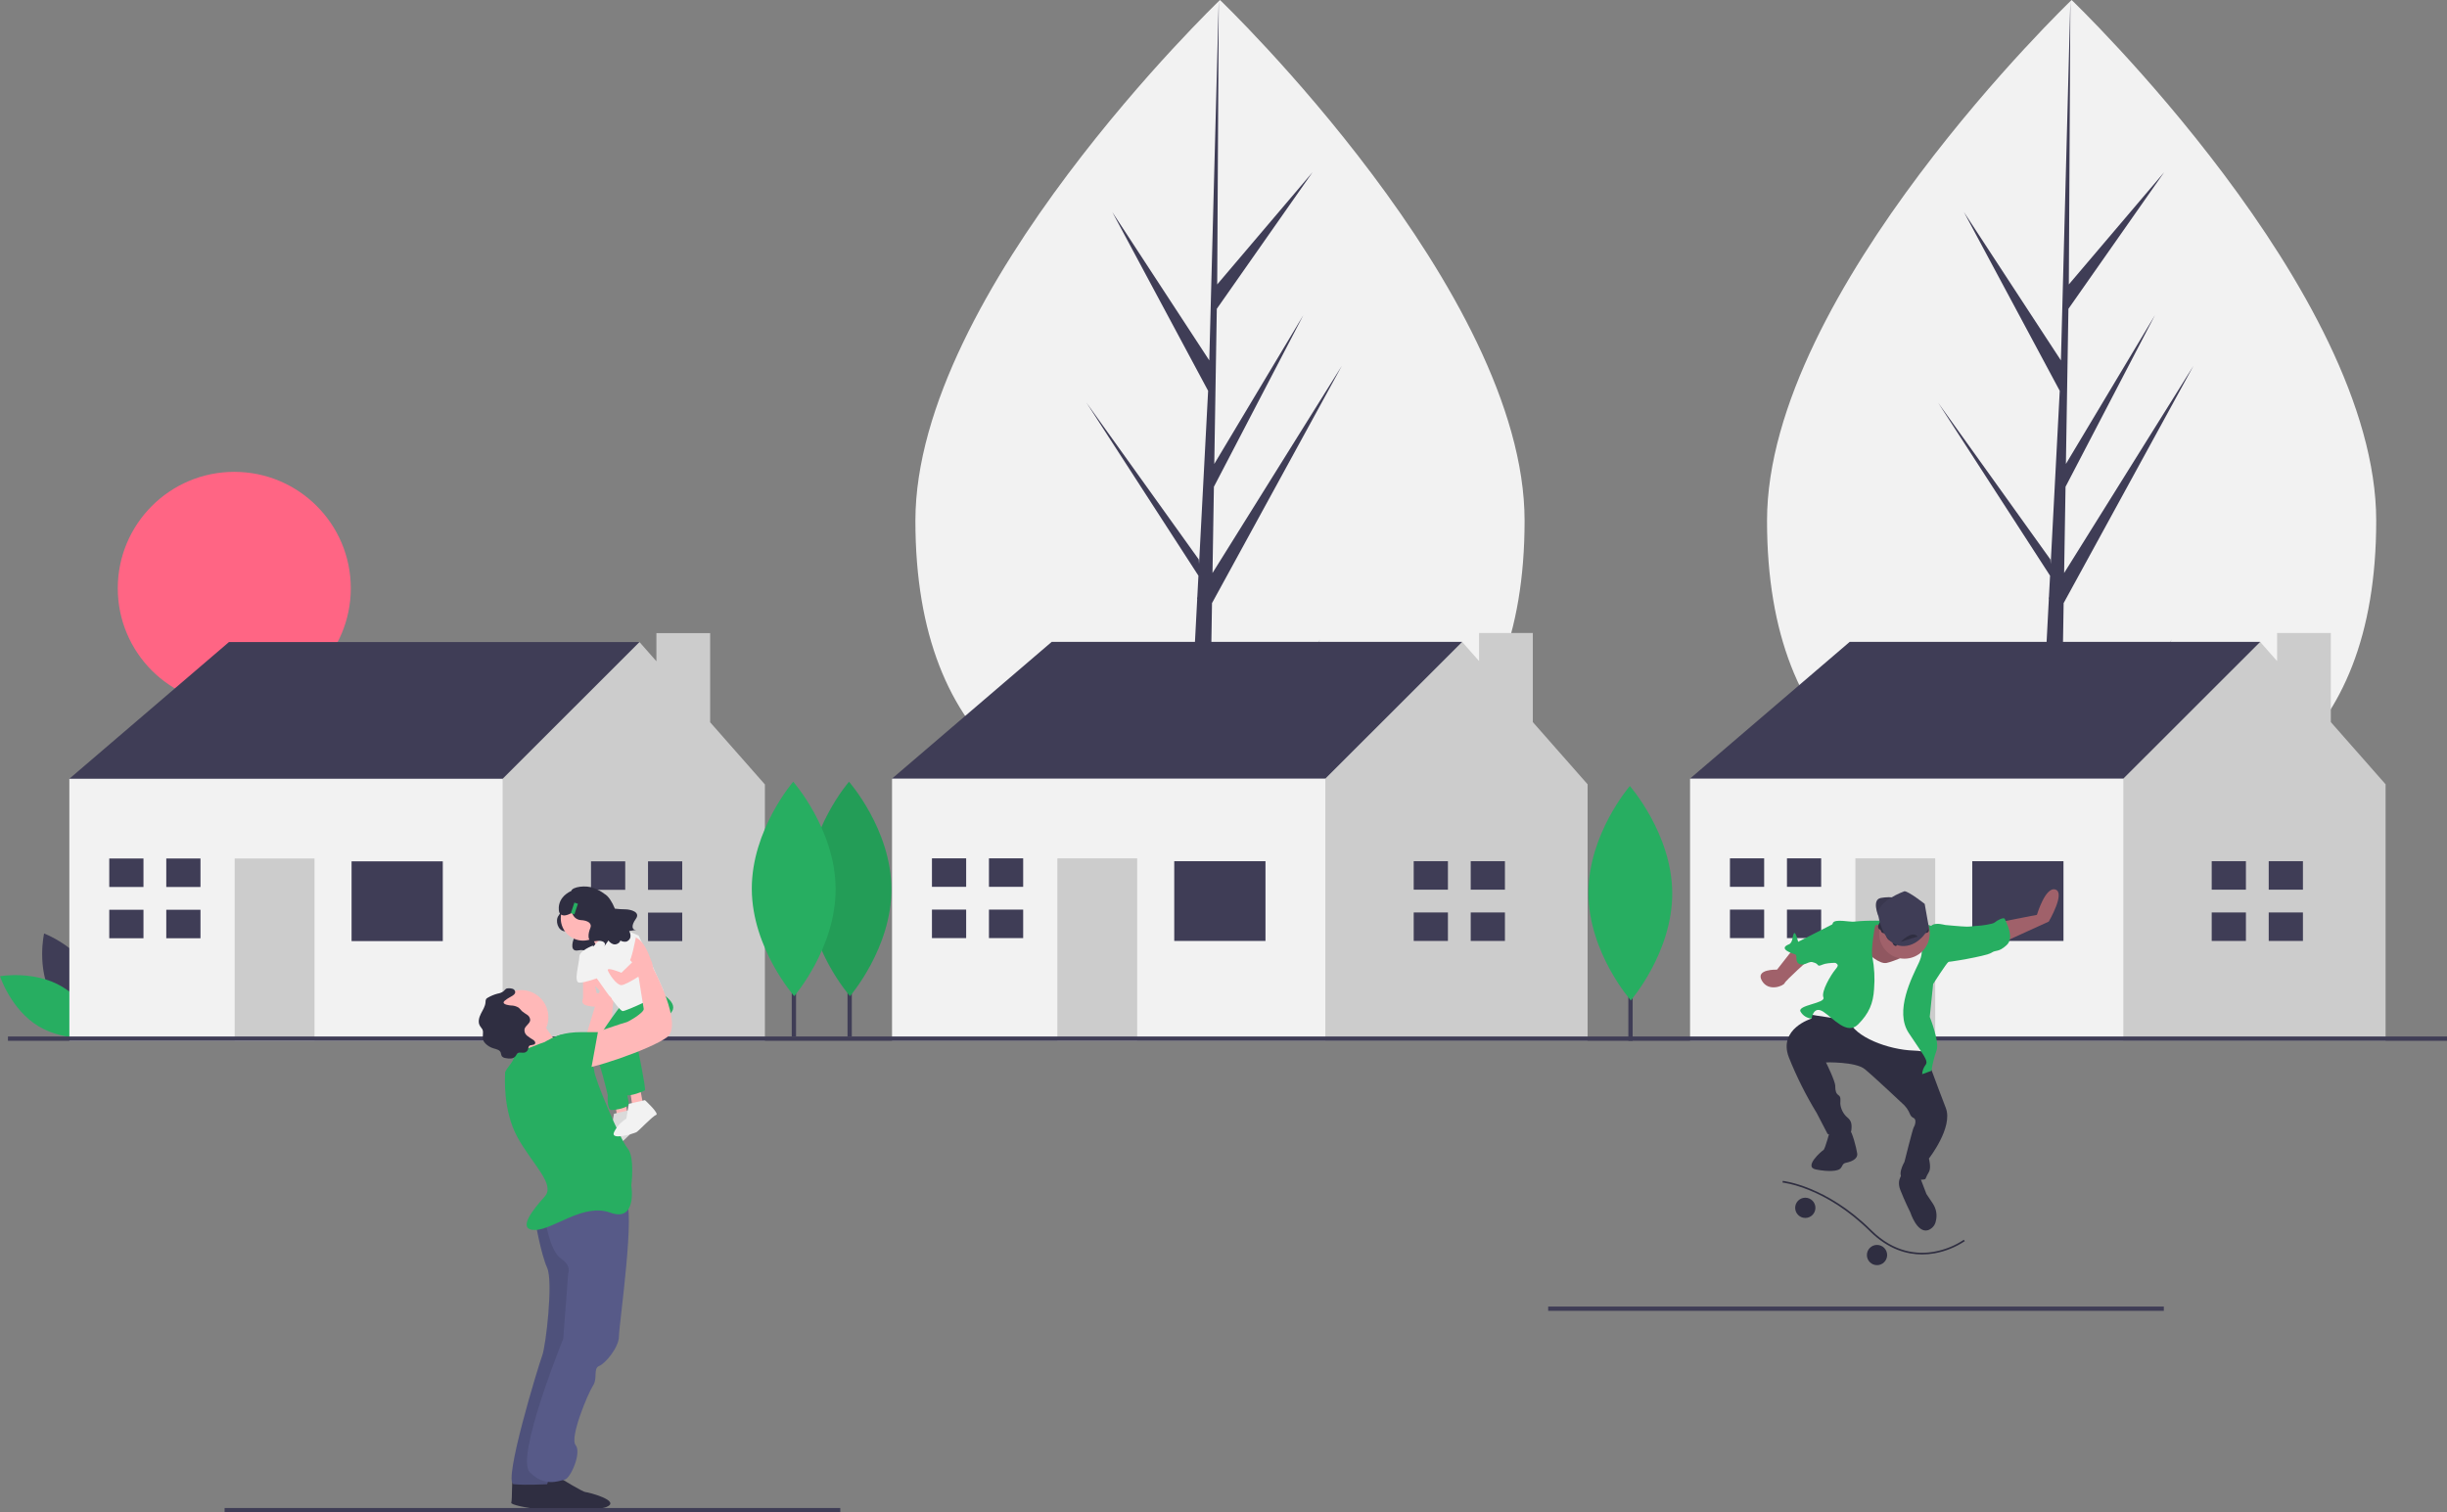 <svg width="309" height="191" viewBox="0 0 309 191" fill="none" xmlns="http://www.w3.org/2000/svg">
<rect x="0" y="0" width="309" height="191" fill="#808080" stroke="none"/>
<g clip-path="url(#clip0_105_106)">
<path d="M6.544 125.831C8.498 129.451 12.644 131.005 12.644 131.005C12.644 131.005 13.622 126.69 11.669 123.069C9.715 119.449 5.569 117.895 5.569 117.895C5.569 117.895 4.591 122.211 6.544 125.831Z" fill="#3F3D56"/>
<path d="M7.887 124.64C11.414 126.76 12.772 130.972 12.772 130.972C12.772 130.972 8.412 131.746 4.885 129.625C1.358 127.505 7.62939e-06 123.293 7.62939e-06 123.293C7.62939e-06 123.293 4.36 122.519 7.887 124.64Z" fill="#27AE61"/>
<path d="M192.52 65.77C192.52 94.716 175.299 104.823 154.057 104.823C132.814 104.823 115.594 94.716 115.594 65.77C115.594 36.824 154.057 1.52588e-05 154.057 1.52588e-05C154.057 1.52588e-05 192.52 36.824 192.52 65.77Z" fill="#F2F2F2"/>
<path d="M152.655 100.395L153.049 76.17L169.443 46.2L153.111 72.37L153.288 61.477L164.587 39.794L153.335 58.595L153.654 39.004L165.752 21.741L153.704 35.923L153.903 0L152.652 47.556L152.755 45.594L140.454 26.779L152.558 49.36L151.412 71.239L151.377 70.659L137.197 50.859L151.334 72.71L151.191 75.447L151.165 75.488L151.177 75.713L148.269 131.223H152.154L152.621 102.551L166.724 80.753L152.655 100.395Z" fill="#3F3D56"/>
<path d="M300.061 65.77C300.061 94.716 282.84 104.823 261.598 104.823C240.356 104.823 223.135 94.716 223.135 65.77C223.135 36.824 261.598 1.52588e-05 261.598 1.52588e-05C261.598 1.52588e-05 300.061 36.824 300.061 65.77Z" fill="#F2F2F2"/>
<path d="M260.197 100.395L260.591 76.17L276.985 46.2L260.652 72.37L260.83 61.477L272.128 39.794L260.876 58.595L261.195 39.004L273.294 21.741L261.245 35.923L261.444 0L260.194 47.556L260.296 45.594L247.995 26.779L260.099 49.36L258.953 71.239L258.919 70.659L244.738 50.859L258.876 72.71L258.732 75.447L258.707 75.488L258.719 75.713L255.811 131.223H259.696L260.162 102.551L274.265 80.753L260.197 100.395Z" fill="#3F3D56"/>
<path d="M29.585 89C37.711 89 44.298 82.417 44.298 74.297C44.298 66.177 37.711 59.594 29.585 59.594C21.459 59.594 14.872 66.177 14.872 74.297C14.872 82.417 21.459 89 29.585 89Z" fill="#FF6584"/>
<path d="M10.918 101.952L8.758 98.354L28.916 81.088H80.752V86.124L62.033 106.268L40.435 110.585L10.918 101.952Z" fill="#3F3D56"/>
<path d="M89.675 91.221V79.965H82.888V83.514L80.752 81.088L63.473 98.354L60.593 101.232L56.994 115.621L63.473 131.448H96.59V99.074L89.675 91.221Z" fill="#CCCCCC"/>
<path d="M63.473 98.355H8.758V131.448H63.473V98.355Z" fill="#F2F2F2"/>
<path d="M55.914 108.786H44.395V118.858H55.914V108.786Z" fill="#3F3D56"/>
<path d="M39.715 108.426H29.636V131.448H39.715V108.426Z" fill="#CCCCCC"/>
<path d="M18.117 112.023V108.427H13.797V112.023H17.757H18.117Z" fill="#3F3D56"/>
<path d="M17.757 114.901H13.797V118.498H18.117V114.901H17.757Z" fill="#3F3D56"/>
<path d="M25.316 108.426H20.997V112.024H25.316V108.426Z" fill="#3F3D56"/>
<path d="M25.316 114.901H20.997V118.498H25.316V114.901Z" fill="#3F3D56"/>
<path d="M78.952 112.383V108.786H74.632V112.383H78.592H78.952Z" fill="#3F3D56"/>
<path d="M78.592 115.261H74.632V118.858H78.952V115.261H78.592Z" fill="#3F3D56"/>
<path d="M86.151 108.786H81.831V112.383H86.151V108.786Z" fill="#3F3D56"/>
<path d="M86.151 115.261H81.831V118.858H86.151V115.261Z" fill="#3F3D56"/>
<path d="M114.804 101.932L112.644 98.335L132.803 81.069H184.638V86.105L165.92 106.249L144.322 110.565L114.804 101.932Z" fill="#3F3D56"/>
<path d="M193.562 91.201V79.945H186.775V83.495L184.638 81.069L167.36 98.335L164.48 101.212L160.88 115.601L167.36 131.428H200.477V99.054L193.562 91.201Z" fill="#CCCCCC"/>
<path d="M167.36 98.335H112.645V131.428H167.36V98.335Z" fill="#F2F2F2"/>
<path d="M159.801 108.766H148.281V118.838H159.801V108.766Z" fill="#3F3D56"/>
<path d="M143.602 108.407H133.523V131.428H143.602V108.407Z" fill="#CCCCCC"/>
<path d="M122.004 112.004V108.407H117.684V112.004H121.644H122.004Z" fill="#3F3D56"/>
<path d="M121.644 114.881H117.684V118.479H122.004V114.881H121.644Z" fill="#3F3D56"/>
<path d="M129.203 108.407H124.883V112.004H129.203V108.407Z" fill="#3F3D56"/>
<path d="M129.203 114.882H124.883V118.479H129.203V114.882Z" fill="#3F3D56"/>
<path d="M182.839 112.363V108.767H178.519V112.363H182.479H182.839Z" fill="#3F3D56"/>
<path d="M182.479 115.241H178.519V118.838H182.839V115.241H182.479Z" fill="#3F3D56"/>
<path d="M190.038 108.766H185.718V112.364H190.038V108.766Z" fill="#3F3D56"/>
<path d="M190.038 115.241H185.718V118.838H190.038V115.241Z" fill="#3F3D56"/>
<path d="M215.573 101.932L213.414 98.335L233.572 81.069H285.408V86.105L266.689 106.249L245.091 110.565L215.573 101.932Z" fill="#3F3D56"/>
<path d="M294.331 91.201V79.945H287.544V83.495L285.408 81.069L268.129 98.335L265.249 101.212L261.65 115.601L268.129 131.428H301.246V99.054L294.331 91.201Z" fill="#CCCCCC"/>
<path d="M268.129 98.335H213.414V131.428H268.129V98.335Z" fill="#F2F2F2"/>
<path d="M260.57 108.766H249.051V118.838H260.57V108.766Z" fill="#3F3D56"/>
<path d="M244.371 108.407H234.292V131.428H244.371V108.407Z" fill="#CCCCCC"/>
<path d="M222.773 112.004V108.407H218.453V112.004H222.413H222.773Z" fill="#3F3D56"/>
<path d="M222.413 114.881H218.453V118.479H222.773V114.881H222.413Z" fill="#3F3D56"/>
<path d="M229.972 108.407H225.653V112.004H229.972V108.407Z" fill="#3F3D56"/>
<path d="M229.972 114.882H225.653V118.479H229.972V114.882Z" fill="#3F3D56"/>
<path d="M283.608 112.363V108.767H279.288V112.363H283.248H283.608Z" fill="#3F3D56"/>
<path d="M283.248 115.241H279.288V118.838H283.608V115.241H283.248Z" fill="#3F3D56"/>
<path d="M290.807 108.766H286.488V112.364H290.807V108.766Z" fill="#3F3D56"/>
<path d="M290.807 115.241H286.488V118.838H290.807V115.241Z" fill="#3F3D56"/>
<path d="M206.166 110.062H205.624V131.447H206.166V110.062Z" fill="#3F3D56"/>
<path d="M211.166 112.787C211.2 120.265 205.935 126.351 205.935 126.351C205.935 126.351 200.615 120.314 200.58 112.836C200.546 105.359 205.811 99.272 205.811 99.272C205.811 99.272 211.131 105.31 211.166 112.787Z" fill="#27AE61"/>
<path d="M107.564 109.521H107.022V130.905H107.564V109.521Z" fill="#3F3D56"/>
<path d="M112.564 112.246C112.598 119.724 107.333 125.81 107.333 125.81C107.333 125.81 102.013 119.772 101.978 112.295C101.944 104.817 107.208 98.731 107.208 98.731C107.208 98.731 112.529 104.768 112.564 112.246Z" fill="#27AE61"/>
<path opacity="0.1" d="M112.564 112.246C112.598 119.724 107.333 125.81 107.333 125.81C107.333 125.81 102.013 119.772 101.978 112.295C101.944 104.817 107.208 98.731 107.208 98.731C107.208 98.731 112.529 104.768 112.564 112.246Z" fill="black"/>
<path d="M100.521 109.521H99.979V130.905H100.521V109.521Z" fill="#3F3D56"/>
<path d="M105.521 112.246C105.555 119.724 100.29 125.81 100.29 125.81C100.29 125.81 94.97 119.772 94.935 112.295C94.901 104.817 100.165 98.731 100.165 98.731C100.165 98.731 105.486 104.768 105.521 112.246Z" fill="#27AE61"/>
<path d="M309 130.907H1.004V131.448H309V130.907Z" fill="#3F3D56"/>
<path d="M70.736 114.709C70.736 114.709 71.013 115.026 70.538 115.641C70.062 116.256 70.446 117.59 71.349 117.624C72.252 117.658 72.691 118.036 72.473 118.534C72.255 119.032 71.993 120.215 72.977 120.036C73.961 119.856 74.272 120.247 74.097 120.548C73.923 120.848 74.536 119.95 74.536 119.95C74.536 119.95 75.084 120.766 75.757 120.194C76.43 119.623 76.697 114.445 75.326 114.357C73.954 114.269 70.736 114.709 70.736 114.709Z" fill="#2F2E41"/>
<path d="M77.689 139.334L78.001 141.52H79.408L78.939 139.022L77.689 139.334Z" fill="#FFB8B8"/>
<path d="M79.564 140.193C79.564 140.193 81.44 141.911 80.971 142.067C80.502 142.223 78.783 144.097 78.47 144.253C78.191 144.393 75.188 145.347 75.657 144.253C76.002 143.543 76.545 142.946 77.22 142.536L77.533 140.662L79.564 140.193Z" fill="#F2F2F2"/>
<path opacity="0.1" d="M79.564 140.193C79.564 140.193 81.44 141.911 80.971 142.067C80.502 142.223 78.783 144.097 78.47 144.253C78.191 144.393 75.188 145.347 75.657 144.253C76.002 143.543 76.545 142.946 77.22 142.536L77.533 140.662L79.564 140.193Z" fill="black"/>
<path d="M79.564 137.694L79.877 139.881H81.283L80.814 137.382L79.564 137.694Z" fill="#FFB8B8"/>
<path d="M73.687 131.891L75.735 125.123C75.735 125.123 72.297 121.999 74.641 121.062C76.986 120.125 77.611 124.81 77.611 124.81L76.829 132.931H73.704L73.687 131.891Z" fill="#FFB8B8"/>
<path d="M78.47 126.919C78.47 126.919 74.431 132.096 75.044 132.865C75.657 133.634 76.751 138.319 76.751 138.319C76.751 138.319 76.595 140.193 77.22 140.193C77.845 140.193 79.408 139.881 79.408 139.412C79.408 138.944 78.001 133.009 78.001 133.009L82.065 127.7L78.47 126.919Z" fill="#27AE61"/>
<path d="M78.783 127.231L82.846 125.045C82.846 125.045 85.659 126.45 84.878 127.7C84.096 128.949 80.502 132.228 80.502 132.228C80.502 132.228 81.596 137.538 81.44 137.694C81.283 137.851 79.564 138.475 79.095 138.319C78.627 138.163 76.126 132.072 76.751 131.76C77.376 131.448 79.408 128.168 79.408 128.168L78.783 127.231Z" fill="#27AE61"/>
<path d="M67.687 186.981C67.687 186.981 70.5 188.699 70.812 188.699C71.125 188.699 75.345 189.792 73.469 190.573C71.594 191.354 64.405 190.261 64.561 189.792C64.718 189.324 64.561 186.513 64.874 186.513C65.186 186.513 67.687 186.981 67.687 186.981Z" fill="#2F2E41"/>
<path d="M70.812 186.731C70.812 186.731 73.626 188.449 73.938 188.449C74.251 188.449 78.47 189.542 76.595 190.323C74.719 191.104 67.531 190.011 67.687 189.542C67.843 189.074 67.687 186.263 67.999 186.263C68.312 186.263 70.812 186.731 70.812 186.731Z" fill="#2F2E41"/>
<path d="M67.572 154.165C67.572 154.165 68.312 158.402 69.093 160.12C69.875 161.838 68.937 169.959 68.468 171.208C67.999 172.458 63.467 187.294 64.874 187.45C66.28 187.606 69.093 187.45 69.093 187.45L73.626 173.238L72.844 154.186L67.572 154.165Z" fill="#575A88"/>
<path opacity="0.1" d="M67.572 154.165C67.572 154.165 68.312 158.402 69.093 160.12C69.875 161.838 68.937 169.959 68.468 171.208C67.999 172.458 63.467 187.294 64.874 187.45C66.28 187.606 69.093 187.45 69.093 187.45L73.626 173.238L72.844 154.186L67.572 154.165Z" fill="black"/>
<path d="M68.781 153.78C68.781 153.78 69.406 157.996 70.812 158.933C72.219 159.87 71.75 160.807 71.75 160.807L71.125 169.084C71.125 169.084 65.03 184.077 66.906 185.951C68.781 187.825 70.5 187.044 71.281 186.888C72.063 186.731 73.469 183.452 72.688 182.515C71.906 181.578 74.251 175.956 74.876 175.019C75.501 174.082 74.876 172.832 75.657 172.52C76.439 172.208 78.158 170.177 78.158 168.772C78.158 167.366 80.346 152.374 78.939 151.437C77.533 150.5 68.517 153.371 68.517 153.371L68.781 153.78Z" fill="#575A88"/>
<path d="M65.811 131.916C67.71 131.916 69.25 130.378 69.25 128.48C69.25 126.583 67.71 125.045 65.811 125.045C63.913 125.045 62.373 126.583 62.373 128.48C62.373 130.378 63.913 131.916 65.811 131.916Z" fill="#FFB8B8"/>
<path d="M73.626 118.798C75.179 118.798 76.439 117.539 76.439 115.987C76.439 114.434 75.179 113.176 73.626 113.176C72.072 113.176 70.812 114.434 70.812 115.987C70.812 117.539 72.072 118.798 73.626 118.798Z" fill="#FFB8B8"/>
<path d="M68.156 128.48C68.156 128.48 70.031 131.916 70.969 131.916C71.906 131.916 67.218 135.508 67.218 135.508C67.218 135.508 65.655 130.979 65.343 130.823C65.03 130.667 68.156 128.48 68.156 128.48Z" fill="#FFB8B8"/>
<path d="M68.781 131.604C68.781 131.604 64.718 133.009 64.874 133.478C65.03 133.946 63.78 135.039 63.78 135.508C63.78 135.977 63.467 140.193 65.343 143.629C67.218 147.064 70.187 149.563 68.781 151.125C67.374 152.687 65.186 155.341 67.531 155.341C69.875 155.341 73.626 151.906 77.064 153.155C80.502 154.404 79.721 149.719 79.721 149.719C79.721 149.719 80.189 146.127 79.252 145.034C78.314 143.941 75.032 136.133 75.032 135.196C75.032 134.259 71.906 130.667 71.125 130.667C70.344 130.667 68.781 131.604 68.781 131.604Z" fill="#27AE61"/>
<path d="M74.407 117.705C74.407 117.705 75.68 120.123 75.746 120.553C75.814 120.984 78.001 117.705 78.001 117.705L75.501 115.987L74.407 117.705Z" fill="#FFB8B8"/>
<path d="M74.876 119.579L77.533 116.768L80.658 118.173C80.658 118.173 83.573 124.576 83.757 125.045C83.94 125.513 79.095 127.7 78.626 127.7C78.158 127.7 74.876 122.858 74.876 122.858C74.876 122.858 74.094 120.516 74.876 119.579Z" fill="#F2F2F2"/>
<path d="M73.625 123.327V126.138H75.501L74.884 123.327H73.625Z" fill="#FFB8B8"/>
<path d="M74.696 125.435C74.459 125.432 74.226 125.501 74.03 125.633C73.833 125.765 73.681 125.954 73.595 126.175C73.472 126.505 73.514 126.852 74.094 126.997C75.345 127.309 75.501 126.997 75.501 126.997C75.501 126.997 77.671 126.684 77.211 126.06C76.751 125.435 75.501 125.435 75.501 125.435H74.696Z" fill="#FFB8B8"/>
<path d="M81.44 138.944C81.44 138.944 83.315 140.662 82.846 140.818C82.377 140.974 80.658 142.848 80.346 143.004C80.066 143.144 77.064 144.097 77.533 143.004C77.877 142.293 78.42 141.697 79.095 141.286L79.408 139.412L81.44 138.944Z" fill="#F2F2F2"/>
<path d="M64.587 125.836C64.802 125.71 65.056 125.553 65.062 125.304C65.056 125.212 65.024 125.124 64.969 125.051C64.914 124.978 64.839 124.922 64.753 124.89C64.579 124.83 64.396 124.806 64.213 124.818C64.143 124.814 64.072 124.821 64.004 124.838C63.826 124.893 63.724 125.074 63.583 125.196C63.361 125.352 63.106 125.454 62.837 125.494C62.399 125.608 61.978 125.782 61.587 126.012C61.51 126.051 61.443 126.107 61.389 126.175C61.328 126.3 61.301 126.44 61.31 126.579C61.275 127.109 60.957 127.57 60.719 128.045C60.482 128.52 60.326 129.112 60.605 129.564C60.715 129.705 60.819 129.852 60.914 130.003C61.111 130.414 60.865 130.92 61.008 131.353C61.071 131.524 61.174 131.677 61.307 131.802C61.581 132.078 61.919 132.282 62.291 132.397C62.647 132.507 63.087 132.579 63.226 132.924C63.257 133.08 63.301 133.232 63.358 133.381C63.422 133.456 63.5 133.518 63.588 133.563C63.676 133.607 63.773 133.633 63.871 133.638C64.089 133.688 64.314 133.704 64.537 133.686C64.648 133.677 64.757 133.645 64.855 133.592C64.954 133.539 65.041 133.467 65.111 133.379C65.174 133.256 65.251 133.141 65.343 133.037C65.569 132.848 65.913 132.997 66.203 132.947C66.321 132.925 66.43 132.87 66.517 132.788C66.605 132.706 66.667 132.601 66.697 132.485C66.705 132.361 66.739 132.241 66.797 132.131C66.977 131.9 67.452 132.063 67.571 131.796C67.649 131.622 67.487 131.438 67.33 131.33C67.062 131.173 66.805 130.999 66.56 130.808C66.439 130.711 66.345 130.583 66.287 130.439C66.23 130.294 66.211 130.137 66.233 129.983C66.341 129.53 66.933 129.281 66.952 128.816C66.944 128.682 66.903 128.553 66.835 128.438C66.766 128.324 66.671 128.227 66.557 128.157C66.329 128.019 66.111 127.866 65.903 127.699C65.763 127.563 65.657 127.393 65.505 127.272C65.204 127.084 64.856 126.986 64.501 126.989C64.313 126.97 63.562 126.883 63.592 126.596C63.617 126.358 64.395 125.948 64.587 125.836Z" fill="#2F2E41"/>
<path d="M74.876 119.423C74.876 119.423 73.157 120.047 73.157 120.828C73.157 121.609 72.375 124.108 73.157 124.108C73.938 124.108 75.501 123.508 75.501 123.508L74.876 119.423Z" fill="#F2F2F2"/>
<path d="M74.407 130.667C74.407 130.667 78.939 129.105 79.095 129.105C79.252 129.105 81.44 127.856 81.283 127.387L80.658 123.483C80.658 123.483 78.158 118.329 79.877 118.329C81.596 118.329 82.534 122.39 82.534 122.39C82.534 122.39 86.284 129.417 84.253 130.979C82.221 132.541 73.782 135.352 73.313 134.883C72.844 134.415 74.407 130.667 74.407 130.667Z" fill="#FFB8B8"/>
<path d="M78.783 120.516L79.838 121.532L78.47 122.858C78.47 122.858 76.595 122.077 76.751 122.546C76.907 123.014 77.845 124.42 78.47 124.42C79.095 124.42 82.349 122.39 82.363 121.765C82.377 121.14 80.346 118.954 79.877 118.798C79.408 118.642 78.783 120.516 78.783 120.516Z" fill="#FFB8B8"/>
<path d="M76.799 119.427C76.799 119.427 79.095 121.453 79.408 121.453C79.721 121.453 80.289 118.409 80.289 118.409C80.289 118.409 78.436 117.203 77.75 117.532C77.064 117.861 76.799 119.427 76.799 119.427Z" fill="#F2F2F2"/>
<path d="M68.781 132.541C68.781 132.541 68.781 130.354 73.469 130.354H75.501L74.563 135.508L71.438 136.445L68.781 132.541Z" fill="#27AE61"/>
<path d="M79.022 114.848C78.563 114.845 78.104 114.817 77.647 114.763C77.289 113.897 76.833 113.171 76.339 112.901C75.94 112.595 75.496 112.352 75.024 112.18C73.983 111.738 72.249 112.013 72.148 112.516C70.099 113.494 70.617 115.213 70.617 115.213C70.935 115.885 71.65 115.587 72.255 115.283C72.312 115.526 72.442 115.745 72.629 115.91C72.817 116.075 73.051 116.178 73.299 116.203C74.3 116.241 74.785 116.66 74.544 117.212C74.302 117.763 74.012 119.074 75.102 118.875C76.192 118.675 76.536 119.109 76.343 119.442C76.15 119.775 76.829 118.78 76.829 118.78C76.829 118.78 77.436 119.684 78.182 119.051C78.257 118.978 78.311 118.886 78.337 118.785C78.571 118.923 78.847 118.971 79.114 118.921C80.007 118.522 79.452 117.584 79.452 117.584C79.452 117.584 80.644 117.402 80.26 117.432C79.876 117.462 79.633 116.965 80.283 116.068C80.933 115.172 79.624 114.868 79.022 114.848Z" fill="#2F2E41"/>
<path d="M72.976 114.145L72.531 113.997L72.087 115.33L72.532 115.478L72.976 114.145Z" fill="#27AE61"/>
<path d="M106.107 190.459H28.363V191H106.107V190.459Z" fill="#3F3D56"/>
<path d="M273.243 165.014H195.499V165.555H273.243V165.014Z" fill="#3F3D56"/>
<path d="M252.848 116.395L257.217 115.543C257.217 115.543 258.283 111.923 259.561 112.349C260.84 112.775 258.709 116.395 258.709 116.395L252.635 119.164L252.848 116.395Z" fill="#A0616A"/>
<path d="M226.316 120.015L224.398 122.464C224.398 122.464 221.627 122.358 222.48 123.849C223.332 125.339 225.25 124.488 225.357 124.168C225.463 123.849 228.553 121.08 228.553 121.08L226.316 120.015Z" fill="#A0616A"/>
<path d="M234.148 117.194L235.746 116.342C235.746 116.342 242.566 115.809 245.123 117.513C247.68 119.217 234.361 119.43 234.361 119.43L234.148 117.194Z" fill="#27AE61"/>
<path d="M237.184 115.65C237.184 115.65 236.332 113.627 237.504 113.414C238.173 113.283 238.86 113.283 239.529 113.414L238.25 114.478L237.184 115.65Z" fill="#3F3D56"/>
<path opacity="0.1" d="M237.184 115.65C237.184 115.65 236.332 113.627 237.504 113.414C238.173 113.283 238.86 113.283 239.529 113.414L238.25 114.478L237.184 115.65Z" fill="black"/>
<path d="M231.324 127.895L228.234 127.682L228.767 128.64C228.767 128.64 224.504 129.918 225.89 133.538C226.862 135.975 228.039 138.326 229.406 140.566L230.791 143.228C230.791 143.228 233.668 143.654 233.775 142.802C233.881 141.95 233.775 141.524 233.242 141.098C232.753 140.658 232.449 140.05 232.389 139.395C232.389 138.969 232.496 138.543 232.176 138.33C231.857 138.117 231.75 137.797 231.75 137.159C231.75 136.52 230.578 134.177 230.578 134.177C230.578 134.177 234.307 134.071 235.48 135.029C236.652 135.987 240.488 139.608 240.488 139.608C240.7 139.83 240.879 140.081 241.021 140.353C241.234 140.779 241.234 140.992 241.66 141.205C242.086 141.418 241.766 142.27 241.66 142.376C241.553 142.483 240.488 146.742 240.488 146.742C240.488 146.742 239.316 148.765 240.594 148.871C241.873 148.978 243.045 149.084 243.152 148.871C243.27 148.576 243.413 148.291 243.578 148.02C243.898 147.487 243.578 146.316 243.578 146.316C243.578 146.316 246.668 142.376 245.709 139.927C244.75 137.478 242.725 131.941 242.725 131.941L239.635 130.663L233.988 128.64L231.324 127.895Z" fill="#2F2E41"/>
<path d="M231.111 142.696C231.111 142.696 230.471 145.145 230.258 145.251C230.045 145.358 227.701 147.381 229.299 147.7C230.898 148.02 232.07 147.913 232.389 147.594C232.709 147.274 232.603 146.955 233.135 146.848C233.668 146.742 234.627 146.422 234.521 145.677C234.414 144.932 233.881 142.909 233.562 142.696C233.242 142.483 231.111 142.696 231.111 142.696Z" fill="#2F2E41"/>
<path d="M240.381 148.126C240.381 148.126 239.422 148.871 239.955 150.256C240.488 151.64 241.234 153.131 241.234 153.131C241.234 153.131 242.086 155.793 243.471 155.367C243.721 155.278 243.942 155.126 244.114 154.925C244.286 154.725 244.402 154.482 244.451 154.223C244.549 153.845 244.565 153.452 244.499 153.068C244.432 152.684 244.284 152.318 244.064 151.996L243.258 150.788L242.406 148.552L240.381 148.126Z" fill="#2F2E41"/>
<path d="M237.717 116.821C237.717 116.821 236.439 116.715 236.226 117.034C236.012 117.353 235.053 121.613 236.226 122.038C237.398 122.464 240.914 123.21 241.447 122.677C241.98 122.145 242.193 117.46 242.193 117.46L237.717 116.821Z" fill="#A0616A"/>
<path opacity="0.1" d="M237.717 116.821C237.717 116.821 236.439 116.715 236.226 117.034C236.012 117.353 235.053 121.613 236.226 122.038C237.398 122.464 240.914 123.21 241.447 122.677C241.98 122.145 242.193 117.46 242.193 117.46L237.717 116.821Z" fill="black"/>
<path d="M235.799 120.335C235.799 120.335 237.291 121.826 238.25 121.613C239.209 121.4 241.447 120.441 241.66 120.015C241.873 119.589 244.537 119.483 244.537 119.483L241.66 127.469L243.684 134.177C243.684 134.177 244.856 132.793 241.66 132.686C238.463 132.58 234.201 130.983 233.455 128.853C233.455 128.853 228.767 128.214 228.553 128.108C228.34 128.001 229.086 127.362 229.086 127.362L232.176 126.511L234.414 123.636L235.799 120.335Z" fill="#F2F2F2"/>
<path d="M236.758 117.034C236.758 117.034 237.291 116.289 236.758 116.289C235.904 116.271 235.05 116.306 234.201 116.395C233.668 116.502 231.644 115.969 231.43 116.608C231.217 117.247 231.217 121.187 231.644 121.506C232.07 121.826 232.283 121.826 231.75 122.464C231.217 123.103 229.939 125.233 230.258 125.978C230.578 126.724 226.849 126.937 227.381 127.788C227.526 128.032 227.728 128.237 227.969 128.385C228.21 128.533 228.484 128.621 228.767 128.64C228.767 128.64 228.98 126.937 230.258 127.788C231.537 128.64 233.242 130.77 234.627 129.386C236.012 128.001 236.545 126.724 236.652 124.913C236.763 123.561 236.692 122.2 236.439 120.867C236.225 119.802 236.758 117.034 236.758 117.034Z" fill="#27AE61"/>
<path d="M242.299 119.057C242.299 119.057 243.152 119.802 242.299 121.613C241.447 123.423 239.209 127.682 241.021 130.45C242.832 133.219 243.578 133.964 243.152 134.497C242.892 134.834 242.744 135.243 242.725 135.668L243.898 135.242C244.026 134.371 244.24 133.515 244.537 132.686C244.963 131.622 243.684 128.427 243.684 128.427L244.111 124.275C244.111 124.275 245.816 121.613 246.029 121.506C246.242 121.4 245.602 116.821 245.602 116.821C245.602 116.821 244.537 116.502 244.004 116.821C243.471 117.14 242.299 119.057 242.299 119.057Z" fill="#27AE61"/>
<path d="M232.07 116.715H231.43L227.062 118.951C227.062 118.951 226.742 117.566 226.529 117.886C226.316 118.205 226.422 119.057 225.89 119.27C225.357 119.483 225.037 119.802 225.89 120.228C226.742 120.654 226.849 120.335 226.849 121.08C226.849 121.826 227.488 121.932 228.021 121.719C228.553 121.506 228.66 121.4 229.193 121.613C229.726 121.826 229.406 122.145 230.152 121.826C230.898 121.506 232.816 121.613 232.816 121.613L232.07 116.715Z" fill="#27AE61"/>
<path d="M244.857 117.034L245.602 116.821C245.602 116.821 247.84 117.034 248.373 117.034C248.906 117.034 249.438 116.927 249.758 116.927C250.078 116.927 251.676 116.715 251.889 116.502C252.102 116.289 253.061 115.756 253.168 116.076C253.274 116.395 254.447 118.418 253.381 119.376C252.315 120.335 252.102 119.909 251.463 120.335C250.824 120.761 245.709 121.613 245.602 121.506C245.496 121.4 244.857 117.034 244.857 117.034Z" fill="#27AE61"/>
<path d="M240.488 121.08C242.253 121.08 243.684 119.65 243.684 117.886C243.684 116.122 242.253 114.691 240.488 114.691C238.722 114.691 237.291 116.122 237.291 117.886C237.291 119.65 238.722 121.08 240.488 121.08Z" fill="#A0616A"/>
<path d="M238.135 118.014C238.172 118.084 238.194 118.16 238.202 118.238C238.244 118.419 238.346 118.581 238.491 118.698C238.636 118.814 238.816 118.88 239.002 118.883C238.987 118.951 238.987 119.022 239.001 119.091C239.015 119.16 239.043 119.225 239.084 119.282C239.125 119.339 239.177 119.387 239.238 119.422C239.299 119.458 239.366 119.48 239.436 119.488C239.652 119.211 239.813 118.896 239.911 118.558C239.935 118.426 239.99 118.301 240.072 118.194C240.199 118.087 240.36 118.027 240.527 118.023C241.377 117.914 242.233 117.85 243.09 117.832C243.207 117.841 243.324 117.817 243.428 117.763C243.668 117.608 243.588 117.234 243.436 116.991C243.136 116.517 242.68 116.161 242.147 115.986C241.758 115.882 241.361 115.816 240.959 115.79C240.428 115.705 239.892 115.649 239.355 115.623C238.813 115.598 238.277 115.742 237.82 116.033C237.499 116.259 236.974 116.891 237.231 117.29C237.272 117.354 237.402 117.386 237.458 117.451C237.533 117.539 237.533 117.673 237.619 117.754C237.762 117.888 238.021 117.845 238.135 118.014Z" fill="#2F2E41"/>
<path d="M240.488 112.562C240.488 112.562 236.865 113.84 237.185 115.65C237.504 117.46 238.463 119.589 240.488 119.483C242.512 119.376 243.578 117.174 243.578 117.174L243.045 114.159C243.045 114.159 241.021 112.562 240.488 112.562Z" fill="#3F3D56"/>
<path d="M240.031 118.951C240.031 118.951 241.455 117.407 242.172 118.303C242.172 118.303 242.139 118.258 240.031 118.951Z" fill="#2F2E41"/>
<path d="M242.72 158.435C240.81 158.435 238.447 157.803 236.143 155.517C230.506 149.922 225.149 149.361 225.096 149.356L225.116 149.143C225.17 149.148 230.602 149.717 236.294 155.366C239.218 158.268 242.237 158.446 244.254 158.084C245.587 157.842 246.856 157.331 247.984 156.582L248.11 156.754C246.958 157.52 245.662 158.044 244.3 158.292C243.779 158.387 243.25 158.434 242.72 158.435Z" fill="#2F2E41"/>
<path d="M227.967 153.823C228.674 153.823 229.246 153.251 229.246 152.545C229.246 151.839 228.674 151.267 227.967 151.267C227.261 151.267 226.689 151.839 226.689 152.545C226.689 153.251 227.261 153.823 227.967 153.823Z" fill="#2F2E41"/>
<path d="M237.025 159.786C237.731 159.786 238.303 159.213 238.303 158.508C238.303 157.802 237.731 157.23 237.025 157.23C236.318 157.23 235.746 157.802 235.746 158.508C235.746 159.213 236.318 159.786 237.025 159.786Z" fill="#2F2E41"/>
</g>
<defs>
<clipPath id="clip0_105_106">
<rect width="309" height="191" fill="white"/>
</clipPath>
</defs>
</svg>
